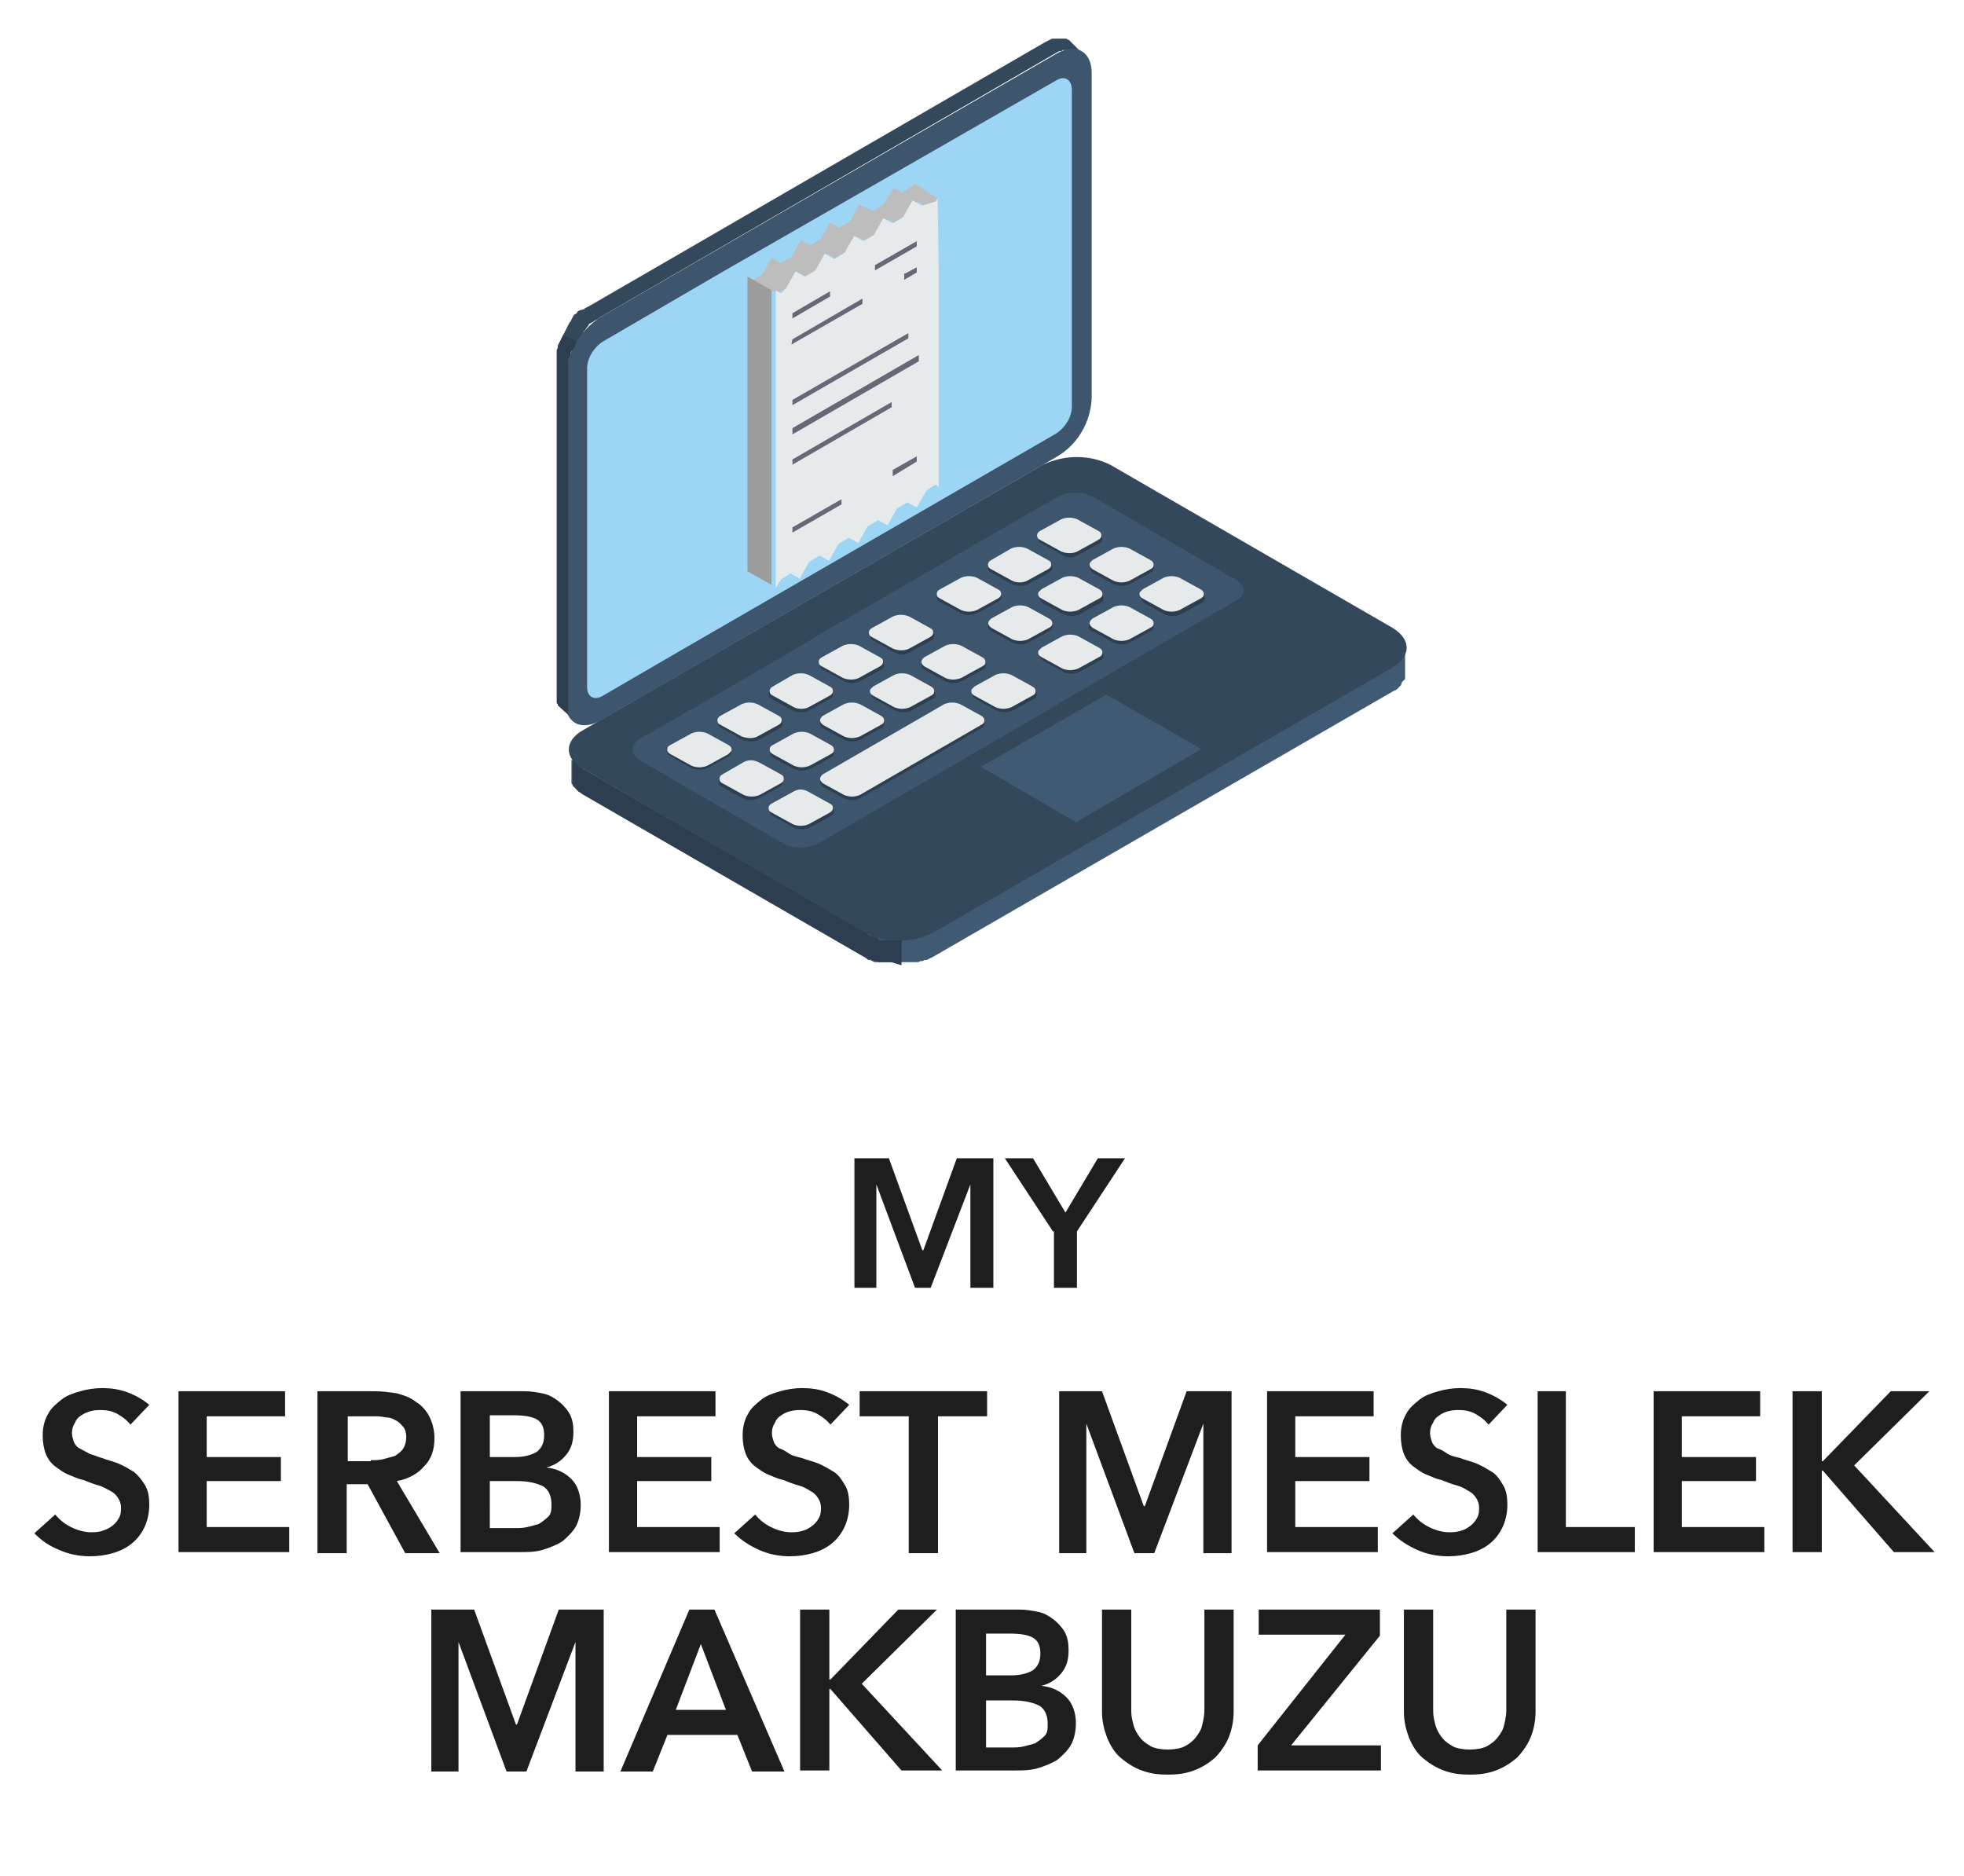 <?xml version="1.0" encoding="utf-8"?>
<!-- Generator: Adobe Illustrator 22.1.0, SVG Export Plug-In . SVG Version: 6.00 Build 0)  -->
<svg version="1.1" id="Layer_1" xmlns="http://www.w3.org/2000/svg" xmlns:xlink="http://www.w3.org/1999/xlink" x="0px" y="0px"
	 viewBox="0 0 188 179.6" style="enable-background:new 0 0 188 179.6;" xml:space="preserve">
<style type="text/css">
	.st0{fill:#34485C;}
	.st1{fill:#3D566E;}
	.st2{fill:#9DD6F5;}
	.st3{fill:#E6EAEB;}
	.st4{fill:#415A73;}
	.st5{fill:#2C3E50;}
	.st6{fill:#BDBDBD;}
	.st7{fill:#676775;}
	.st8{fill:#9C9C9C;}
	.st9{enable-background:new    ;}
	.st10{fill:#1F1E1E;}
</style>
<g id="Group_2697" transform="translate(-939.412 -567)">
	<g id="Group_2465" transform="translate(-4 64.574)">
		<g id="Group_2427" transform="translate(41.412 -837.574)">
			<g id="Group_2416" transform="translate(902 1340)">
				<path id="Path_4772" class="st0" d="M54.6,68.6l-1.1-1l-0.1-0.1v-0.1l-0.1-0.1v-0.2V67v-0.2v-0.2v-0.2V34.5v-0.2v-0.2v-0.2v-0.2
					v-0.2l0.1-0.2v-0.2l0.1-0.2l0.1-0.2l0.1-0.2l0.1-0.2l0.1-0.2l0.1-0.2l0.1-0.2l0.1-0.2l0.1-0.2l0.1-0.2l0.1-0.2l0.1-0.1l0.1-0.2
					l0.1-0.2l0.1-0.2l0.1-0.1l0.2-0.1l0.1-0.2l0.2-0.1l0.4-0.1l0.1-0.1l0.2-0.1l0.2-0.1L100.1,4l0.2-0.1l0.2-0.1l0.2-0.1h0.1h0.2
					h0.1h0.2h0.1h0.4h0.1h0.1h0.1l0.1,0.1h0.1l1.1,1.1l-0.1-0.1h-0.1h-0.1H103h-0.7h-0.1H102h-0.1h-0.2l-0.1,0.1h-0.2L101.2,5
					L57.4,30.4l-0.1,0.1l-0.2,0.1l-0.2,0.1l-0.1,0.1l-0.2,0.1L56.4,31l-0.1,0.2l-0.1,0.1L56,31.6l-0.1,0.1l-0.1,0.2l-0.1,0.2
					l-0.1,0.2l-0.1,0.2l-0.2,0.1l-0.1,0.2L55.1,33L55,33.2l-0.1,0.2l-0.2,0.2l-0.1,0.2V34l-0.1,0.2l-0.1,0.2v0.2v0.2V35v0.2v0.2V36
					v31.1v0.2v0.2v0.1v0.2V68v0.1v0.1v0.2l0.1,0.1L54.6,68.6z"/>
				<path id="Path_4773" class="st1" d="M57.4,30.4l43.8-25.3c1.8-1,3.3-0.2,3.3,1.9v31.1c-0.1,2.3-1.3,4.4-3.3,5.6L57.4,69
					c-1.8,1-3.3,0.2-3.3-1.9V36C54.3,33.7,55.5,31.7,57.4,30.4z"/>
				<path id="Path_4774" class="st2" d="M57.7,32.7L69.2,26l31.9-18.3c0.8-0.5,1.5-0.1,1.5,0.9v30.3c0,1-0.6,2-1.5,2.6l-36,20.8
					l-7.4,4.3c-0.8,0.5-1.5,0.1-1.5-0.8V35.3C56.2,34.3,56.8,33.3,57.7,32.7z"/>
				<path id="Path_4775" class="st3" d="M116.5,70.4l-13,7.4v-0.7l13-7.4V70.4z"/>
				<path id="Path_4776" class="st4" d="M134.5,62.3v2.4v0.1v0.1V65l-0.1,0.1l-0.1,0.1l-0.1,0.1l-0.1,0.3l-0.1,0.1l-0.1,0.1
					l-0.1,0.1l-0.1,0.1l-0.2,0.1l-0.2,0.1l-44,25.4l-0.2,0.1l-0.2,0.1l-0.2,0.1h-0.2L88.3,92h-0.2l-0.2,0.1h-0.2h-0.2h-0.2h-0.2
					h-0.2h-0.2h-1.3h-0.2H85h-0.2h-0.2h-0.2h-0.2h-0.3h-0.2L83.5,92l-0.2-0.1h-0.2l-0.2-0.2l-0.1-0.1L55.8,76l-0.1-0.1l-0.2-0.1
					l-0.1-0.1l-0.2-0.1l-0.1-0.1L55,75.4l-0.1-0.1l-0.1-0.1v-0.1L54.7,75v-0.1v-0.1v-0.1v-2.4v0.1v0.1v0.1l0,0v0.1l0.1,0.1l0.1,0.1
					L55,73l0.1,0.1l0.1,0.1l0.1,0.1l0.2,0.1l0.3,0.2l27,15.6l0.2,0.1l0.2,0.1l0.2,0.1h0.2l0.2,0.1H84l0.2,0.1h0.2h0.2h0.2h0.1h0.2
					h0.2h1.3h0.2H87h0.2h0.2h0.2h0.2l0.2-0.1h0.2l0.2-0.1h0.2l0.2-0.1l0.2-0.1l0.2-0.1l43.9-25.4l0.2-0.1l0.2-0.1l0.1-0.1l0.1-0.1
					l0.1-0.1l0.1-0.1l0.1-0.1l0.1-0.1l0.1-0.1l0.1-0.1v-0.1v-0.1L134.5,62.3z"/>
				<path id="Path_4777" class="st0" d="M55.8,69.9l44-25.4c2.1-1,4.5-1,6.5,0l27,15.6c1.8,1.1,1.8,2.7,0,3.8l-44,25.4
					c-2.1,1-4.5,1-6.5,0l-27-15.7C54,72.6,54,70.9,55.8,69.9z"/>
				<path id="Path_4778" class="st4" d="M103,78.7l12-7l-9.1-5.2l-12,6.9L103,78.7z"/>
				<path id="Path_4779" class="st1" d="M61.3,70.7l3.5-2l5.2-3l5.5-3.2l2.7-1.6c0,0,0.1,0,0.1-0.1l3.5-2l5.2-3l5.5-3.2l7.1-4.1
					l1.6-0.9c1.1-0.6,2.4-0.6,3.5,0l13.6,7.9c1,0.6,1,1.5,0,2l-16.9,9.8l-0.1,0.1L78.4,80.7c-1.1,0.6-2.4,0.6-3.5,0l-13.6-7.9
					C60.3,72.2,60.3,71.3,61.3,70.7z"/>
				<g id="Group_2415" transform="translate(15.111 46.226)">
					<path id="Path_4780" class="st5" d="M63.7,22.6l2-1.1c0.5-0.2,1-0.2,1.5,0l2,1.1c0.2,0.1,0.4,0.3,0.3,0.6
						c0,0.1-0.1,0.2-0.3,0.3l-2,1.1c-0.5,0.2-1,0.2-1.5,0l-2-1.1c-0.2-0.1-0.4-0.3-0.3-0.6C63.5,22.8,63.6,22.7,63.7,22.6z"/>
					<path id="Path_4781" class="st5" d="M56,27.1l-2,1.1c-0.2,0.1-0.4,0.3-0.3,0.6c0,0.1,0.1,0.2,0.3,0.3l2,1.1
						c0.5,0.2,1,0.2,1.5,0l2-1.1c0.2-0.1,0.4-0.3,0.3-0.6c0-0.1-0.1-0.2-0.3-0.3l-2-1.1C57,26.9,56.5,26.9,56,27.1z"/>
					<path id="Path_4782" class="st5" d="M60.9,29.9l-2,1.1c-0.2,0.1-0.4,0.3-0.3,0.6c0,0.1,0.1,0.2,0.3,0.3l2,1.1
						c0.5,0.2,1,0.2,1.5,0l2-1.1c0.2-0.1,0.4-0.3,0.3-0.6c0-0.1-0.1-0.2-0.3-0.3l-2-1.1C61.9,29.6,61.3,29.6,60.9,29.9z"/>
					<path id="Path_4783" class="st5" d="M57.5,24.6l2-1.1c0.2-0.1,0.4-0.3,0.3-0.6c0-0.1-0.1-0.2-0.3-0.3l-2-1.1
						c-0.5-0.2-1-0.2-1.5,0l-2,1.1c-0.2,0.1-0.4,0.3-0.3,0.6c0,0.1,0.1,0.2,0.3,0.3l2,1.1C56.5,24.8,57,24.8,57.5,24.6z"/>
					<path id="Path_4784" class="st5" d="M62.3,21.8l2-1.1c0.2-0.1,0.4-0.3,0.3-0.6c0-0.1-0.1-0.2-0.3-0.3l-2-1.1
						c-0.5-0.2-1-0.2-1.5,0l-2,1.1c-0.2,0.1-0.4,0.3-0.3,0.6c0,0.1,0.1,0.2,0.3,0.3l2,1.1C61.3,22,61.9,22,62.3,21.8z"/>
					<path id="Path_4785" class="st5" d="M54.6,26.2l-2,1.1c-0.5,0.2-1,0.2-1.5,0l-2-1.1c-0.2-0.1-0.4-0.3-0.3-0.6
						c0-0.1,0.1-0.2,0.3-0.3l2-1.1c0.5-0.2,1-0.2,1.5,0l2,1.1C55,25.7,55,26,54.6,26.2z"/>
					<path id="Path_4786" class="st5" d="M58.9,25.4l2-1.1c0.5-0.2,1-0.2,1.5,0l2,1.1c0.2,0.1,0.4,0.3,0.3,0.6
						c0,0.1-0.1,0.2-0.3,0.3l-2,1.1c-0.5,0.2-1,0.2-1.5,0l-2-1.1C58.5,26,58.5,25.7,58.9,25.4z"/>
					<path id="Path_4787" class="st5" d="M73.4,17l2-1.1c0.5-0.2,1-0.2,1.5,0l2,1.1c0.2,0.1,0.4,0.3,0.3,0.6c0,0.1-0.1,0.2-0.3,0.3
						l-2,1.1c-0.5,0.2-1,0.2-1.5,0l-2-1.1c-0.2-0.1-0.4-0.3-0.3-0.6C73.2,17.2,73.3,17.1,73.4,17z"/>
					<path id="Path_4788" class="st5" d="M78.3,19.8l2-1.1c0.5-0.2,1-0.2,1.5,0l2,1.1c0.2,0.1,0.4,0.3,0.3,0.6
						c0,0.1-0.1,0.2-0.3,0.3l-2,1.1c-0.5,0.2-1,0.2-1.5,0l-2-1.1C77.9,20.4,77.9,20.1,78.3,19.8z"/>
					<path id="Path_4789" class="st5" d="M67.2,19l2-1.1c0.2-0.1,0.4-0.3,0.3-0.6c0-0.1-0.1-0.2-0.3-0.3l-2-1.1
						c-0.5-0.2-1-0.2-1.5,0l-2,1.1c-0.2,0.1-0.4,0.3-0.3,0.6c0,0.1,0.1,0.2,0.3,0.3l2,1.1C66.2,19.2,66.7,19.2,67.2,19z"/>
					<path id="Path_4790" class="st5" d="M72,16.2l2-1.1c0.2-0.1,0.4-0.3,0.3-0.6c0-0.1-0.1-0.2-0.3-0.3l-2-1.1
						c-0.5-0.2-1-0.2-1.5,0l-2,1.1c-0.2,0.1-0.4,0.3-0.3,0.6c0,0.1,0.1,0.2,0.3,0.3l2,1.1C71,16.5,71.5,16.5,72,16.2z"/>
					<path id="Path_4791" class="st5" d="M68.6,19.8l2-1.1c0.5-0.2,1-0.2,1.5,0l2,1.1c0.2,0.1,0.4,0.3,0.3,0.6
						c0,0.1-0.1,0.2-0.3,0.3l-2,1.1c-0.5,0.2-1,0.2-1.5,0l-2-1.1C68.2,20.4,68.2,20.1,68.6,19.8z"/>
					<path id="Path_4792" class="st5" d="M63.7,28.2l11.6-6.7c0.5-0.2,1-0.2,1.5,0l2,1.1c0.2,0.1,0.4,0.3,0.3,0.6
						c0,0.1-0.1,0.2-0.3,0.3l-11.6,6.7c-0.5,0.2-1,0.2-1.5,0l-2-1.1c-0.2-0.1-0.4-0.3-0.3-0.6C63.5,28.4,63.6,28.3,63.7,28.2z"/>
					<path id="Path_4793" class="st5" d="M89.5,7.7l2-1.1c0.5-0.2,1-0.2,1.5,0l2,1.1c0.2,0.1,0.4,0.3,0.3,0.6c0,0.1-0.1,0.2-0.3,0.3
						l-2,1.1c-0.5,0.2-1,0.2-1.5,0l-2-1.1c-0.2-0.1-0.3-0.4-0.2-0.6C89.3,7.9,89.4,7.8,89.5,7.7z"/>
					<path id="Path_4794" class="st5" d="M94.4,10.6l2-1.1c0.5-0.2,1-0.2,1.5,0l2,1.1c0.2,0.1,0.4,0.3,0.3,0.6
						c0,0.1-0.1,0.2-0.3,0.3l-2,1.1c-0.5,0.2-1,0.2-1.5,0l-2-1.1C94,11.1,94,10.8,94.4,10.6z"/>
					<path id="Path_4795" class="st5" d="M88.1,6.9l2-1.1c0.2-0.1,0.4-0.3,0.3-0.6c0-0.1-0.1-0.2-0.3-0.3l-2-1.1
						c-0.5-0.2-1-0.2-1.5,0l-2,1.1c-0.2,0.1-0.4,0.3-0.3,0.6c0,0.1,0.1,0.2,0.3,0.3l2,1.1C87,7.2,87.6,7.2,88.1,6.9z"/>
					<path id="Path_4796" class="st5" d="M84.7,10.6l2-1.1c0.5-0.2,1-0.2,1.5,0l2,1.1c0.2,0.1,0.4,0.3,0.3,0.6
						c0,0.1-0.1,0.2-0.3,0.3l-2,1.1c-0.5,0.2-1,0.2-1.5,0l-2-1.1C84.3,11.1,84.3,10.8,84.7,10.6z"/>
					<path id="Path_4797" class="st5" d="M89.5,13.3l2-1.1c0.5-0.2,1-0.2,1.5,0l2,1.1c0.2,0.1,0.4,0.3,0.3,0.6
						c0,0.1-0.1,0.2-0.3,0.3l-2,1.1c-0.5,0.2-1,0.2-1.5,0l-2-1.1c-0.2,0-0.4-0.2-0.4-0.4C89.1,13.5,89.3,13.3,89.5,13.3z"/>
					<path id="Path_4798" class="st5" d="M78.4,12.5l2-1.1c0.2-0.1,0.4-0.3,0.3-0.6c0-0.1-0.1-0.2-0.3-0.3l-2-1.1
						c-0.5-0.2-1-0.2-1.5,0l-2,1.1c-0.2,0.1-0.4,0.3-0.3,0.6c0,0.1,0.1,0.2,0.3,0.3l2,1.1C77.4,12.7,77.9,12.7,78.4,12.5z"/>
					<path id="Path_4799" class="st5" d="M83.3,9.7l2-1.1c0.2-0.1,0.4-0.3,0.3-0.6c0-0.1-0.1-0.2-0.3-0.3l-2-1.1
						c-0.5-0.2-1-0.2-1.5,0l-2,1.1c-0.2,0.1-0.4,0.3-0.3,0.6c0,0.1,0.1,0.2,0.3,0.3l2,1.1C82.3,9.9,82.8,9.9,83.3,9.7z"/>
					<path id="Path_4800" class="st5" d="M79.8,13.3l2-1.1c0.5-0.2,1-0.2,1.5,0l2,1.1c0.2,0.1,0.4,0.3,0.3,0.6
						c0,0.1-0.1,0.2-0.3,0.3l-2,1.1c-0.5,0.2-1,0.2-1.5,0l-2-1.1c-0.2-0.1-0.4-0.3-0.3-0.6C79.6,13.5,79.7,13.4,79.8,13.3z"/>
					<path id="Path_4801" class="st5" d="M84.7,16.1l2-1.1c0.5-0.2,1-0.2,1.5,0l2,1.1c0.2,0.1,0.4,0.3,0.3,0.6
						c0,0.1-0.1,0.2-0.3,0.3l-2,1.1c-0.5,0.2-1,0.2-1.5,0l-2-1.1C84.3,16.7,84.3,16.4,84.7,16.1z"/>
				</g>
				<path id="Path_4802" class="st3" d="M78.8,68.5l2-1.1c0.5-0.2,1-0.2,1.5,0l2,1.1c0.2,0.1,0.4,0.3,0.3,0.6c0,0.1-0.1,0.2-0.3,0.3
					l-2,1.1c-0.5,0.2-1,0.2-1.5,0l-2-1.1C78.4,69.1,78.4,68.8,78.8,68.5z"/>
				<path id="Path_4803" class="st3" d="M71.1,73l-1.9,1.1c-0.2,0.1-0.4,0.3-0.3,0.6c0,0.1,0.1,0.2,0.3,0.3l2,1.1
					c0.5,0.2,1,0.2,1.5,0l2-1.1c0.2-0.1,0.4-0.3,0.3-0.6c0-0.1-0.1-0.2-0.3-0.3l-2-1.1C72.1,72.7,71.6,72.7,71.1,73z"/>
				<path id="Path_4804" class="st3" d="M75.9,75.8l-2,1.1c-0.2,0.1-0.4,0.3-0.3,0.6c0,0.1,0.1,0.2,0.3,0.3l2,1.1
					c0.5,0.2,1,0.2,1.5,0l2-1.1c0.2-0.1,0.4-0.3,0.3-0.6c0-0.1-0.1-0.2-0.3-0.3l-2-1.1C76.9,75.5,76.4,75.5,75.9,75.8z"/>
				<path id="Path_4805" class="st3" d="M72.5,70.5l2-1.1c0.2-0.1,0.4-0.3,0.3-0.6c0-0.1-0.1-0.2-0.3-0.3l-2-1.1
					c-0.5-0.2-1-0.2-1.5,0l-2,1.1c-0.2,0.1-0.4,0.3-0.3,0.6c0,0.1,0.1,0.2,0.3,0.3l2,1.1C71.6,70.7,72.1,70.7,72.5,70.5z"/>
				<path id="Path_4806" class="st3" d="M77.4,67.7l2-1.1c0.2-0.1,0.4-0.3,0.3-0.6c0-0.1-0.1-0.2-0.3-0.3l-2-1.1
					c-0.5-0.2-1-0.2-1.5,0L74,65.7c-0.2,0.1-0.4,0.3-0.3,0.6c0,0.1,0.1,0.2,0.3,0.3l2,1.1C76.4,67.9,77,67.9,77.4,67.7z"/>
				<path id="Path_4807" class="st3" d="M69.7,72.2l-2,1.1c-0.5,0.2-1,0.2-1.5,0l-2-1.1c-0.2-0.1-0.4-0.3-0.3-0.6
					c0-0.1,0.1-0.2,0.3-0.3l2-1.1c0.5-0.2,1-0.2,1.5,0l2,1.1c0.2,0.1,0.4,0.3,0.3,0.6C69.9,72,69.8,72.1,69.7,72.2z"/>
				<path id="Path_4808" class="st3" d="M74,71.3l2-1.1c0.5-0.2,1-0.2,1.5,0l2,1.1c0.2,0.1,0.4,0.3,0.3,0.6c0,0.1-0.1,0.2-0.3,0.3
					l-2,1.1c-0.5,0.2-1,0.2-1.5,0l-2-1.1c-0.2-0.1-0.4-0.3-0.3-0.6C73.7,71.5,73.8,71.4,74,71.3z"/>
				<path id="Path_4809" class="st3" d="M88.5,62.9l2-1.1c0.5-0.2,1-0.2,1.5,0l2,1.1c0.2,0.1,0.4,0.3,0.3,0.6c0,0.1-0.1,0.2-0.3,0.3
					l-2,1.1c-0.5,0.2-1,0.2-1.5,0l-2-1.1C88.1,63.5,88.1,63.2,88.5,62.9z"/>
				<path id="Path_4810" class="st3" d="M93.3,65.7l2-1.1c0.5-0.2,1-0.2,1.5,0l2,1.1c0.2,0.1,0.4,0.3,0.3,0.6c0,0.1-0.1,0.2-0.3,0.3
					l-2,1.1c-0.5,0.2-1,0.2-1.5,0l-2-1.1c-0.2-0.1-0.4-0.3-0.3-0.6C93.1,65.9,93.2,65.8,93.3,65.7z"/>
				<path id="Path_4811" class="st3" d="M82.2,64.9l2-1.1c0.2-0.1,0.4-0.3,0.3-0.6c0-0.1-0.1-0.2-0.3-0.3l-2-1.1
					c-0.5-0.2-1-0.2-1.5,0l-2,1.1c-0.2,0.1-0.4,0.3-0.3,0.6c0,0.1,0.1,0.2,0.3,0.3l2,1.1C81.2,65.1,81.8,65.1,82.2,64.9z"/>
				<path id="Path_4812" class="st3" d="M87,62.1l2-1.1c0.2-0.1,0.4-0.3,0.3-0.6c0-0.1-0.1-0.2-0.3-0.3L87,59c-0.5-0.2-1-0.2-1.5,0
					l-2,1.1c-0.2,0.1-0.4,0.3-0.3,0.6c0,0.1,0.1,0.2,0.3,0.3l2,1.1C86,62.3,86.6,62.3,87,62.1z"/>
				<path id="Path_4813" class="st3" d="M83.6,65.7l2-1.1c0.5-0.2,1-0.2,1.5,0l2,1.1c0.2,0.1,0.4,0.3,0.3,0.6c0,0.1-0.1,0.2-0.3,0.3
					l-2,1.1c-0.5,0.2-1,0.2-1.5,0l-2-1.1c-0.2-0.1-0.4-0.3-0.3-0.6C83.4,65.9,83.5,65.8,83.6,65.7z"/>
				<path id="Path_4814" class="st3" d="M78.8,74.1l11.6-6.7c0.5-0.2,1-0.2,1.5,0l2,1.1c0.2,0.1,0.4,0.3,0.3,0.6
					c0,0.1-0.1,0.2-0.3,0.3l-11.6,6.7c-0.5,0.2-1,0.2-1.5,0l-2-1.1C78.4,74.7,78.4,74.4,78.8,74.1z"/>
				<path id="Path_4815" class="st3" d="M104.6,53.6l2-1.1c0.5-0.2,1-0.2,1.5,0l2,1.1c0.2,0.1,0.4,0.3,0.3,0.6
					c0,0.1-0.1,0.2-0.3,0.3l-2,1.1c-0.5,0.2-1,0.2-1.5,0l-2-1.1C104.2,54.2,104.2,53.9,104.6,53.6z"/>
				<path id="Path_4816" class="st3" d="M109.4,56.4l2-1.1c0.5-0.2,1-0.2,1.5,0l2,1.1c0.2,0.1,0.4,0.3,0.3,0.6
					c0,0.1-0.1,0.2-0.3,0.3l-2,1.1c-0.5,0.2-1,0.2-1.5,0l-2-1.1c-0.2-0.1-0.4-0.3-0.3-0.6C109.2,56.6,109.3,56.5,109.4,56.4z"/>
				<path id="Path_4817" class="st3" d="M103.1,52.8l2-1.1c0.2-0.1,0.4-0.3,0.3-0.6c0-0.1-0.1-0.2-0.3-0.3l-2-1.1
					c-0.5-0.2-1-0.2-1.5,0l-2,1.1c-0.2,0.1-0.4,0.3-0.3,0.6c0,0.1,0.1,0.2,0.3,0.3l2,1.1C102.1,53,102.7,53,103.1,52.8z"/>
				<path id="Path_4818" class="st3" d="M99.7,56.4l2-1.1c0.5-0.2,1-0.2,1.5,0l2,1.1c0.2,0.1,0.4,0.3,0.3,0.6c0,0.1-0.1,0.2-0.3,0.3
					l-2,1.1c-0.5,0.2-1,0.2-1.5,0l-2-1.1c-0.2-0.1-0.4-0.3-0.3-0.6C99.5,56.6,99.6,56.5,99.7,56.4z"/>
				<path id="Path_4819" class="st3" d="M104.6,59.2l2-1.1c0.5-0.2,1-0.2,1.5,0l2,1.1c0.2,0.1,0.4,0.3,0.3,0.6
					c0,0.1-0.1,0.2-0.3,0.3l-2,1.1c-0.5,0.2-1,0.2-1.5,0l-2-1.1C104.2,59.8,104.2,59.5,104.6,59.2z"/>
				<path id="Path_4820" class="st3" d="M93.5,58.4l2-1.1c0.2-0.1,0.4-0.3,0.3-0.6c0-0.1-0.1-0.2-0.3-0.3l-2-1.1
					c-0.5-0.2-1-0.2-1.5,0l-2,1.1c-0.2,0.1-0.4,0.3-0.3,0.6c0,0.1,0.1,0.2,0.3,0.3l2,1.1C92.5,58.6,93,58.6,93.5,58.4z"/>
				<path id="Path_4821" class="st3" d="M98.3,55.6l2-1.1c0.2-0.1,0.4-0.3,0.3-0.6c0-0.1-0.1-0.2-0.3-0.3l-2-1.1
					c-0.5-0.2-1-0.2-1.5,0l-1.9,1.1c-0.2,0.1-0.4,0.3-0.3,0.6c0,0.1,0.1,0.2,0.3,0.3l2,1.1C97.3,55.8,97.9,55.8,98.3,55.6z"/>
				<path id="Path_4822" class="st3" d="M94.9,59.2l2-1.1c0.5-0.2,1-0.2,1.5,0l2,1.1c0.2,0.1,0.4,0.3,0.3,0.6c0,0.1-0.1,0.2-0.3,0.3
					l-2,1.1c-0.5,0.2-1,0.2-1.5,0l-2-1.1C94.5,59.8,94.5,59.5,94.9,59.2z"/>
				<path id="Path_4823" class="st3" d="M99.7,62l2-1.1c0.5-0.2,1-0.2,1.5,0l2,1.1c0.2,0.1,0.4,0.3,0.3,0.6c0,0.1-0.1,0.2-0.3,0.3
					l-2,1.1c-0.5,0.2-1,0.2-1.5,0l-2-1.1c-0.2-0.1-0.4-0.3-0.3-0.6C99.5,62.2,99.6,62.1,99.7,62z"/>
				<path id="Path_4824" class="st5" d="M54.6,68.6l-1.1-1l-0.1-0.1v-0.1l-0.1-0.1v-0.2V67v-0.2v-0.2v-0.2V34.5v-0.2v-0.2v-0.2v-0.2
					v-0.2l0.1-0.2v-0.2l0.1-0.2l0.1-0.2l0.1-0.2l0.1-0.2l0.1-0.2V32l1.3,0.7v0.1L55.1,33L55,33.2l-0.1,0.2l-0.2,0.2l-0.1,0.2V34
					l-0.1,0.2l-0.1,0.2v0.2v0.2V35v0.2v0.2V36v31.1v0.2v0.2v0.1v0.2V68v0.1v0.1v0.2l0.1,0.1L54.6,68.6z"/>
				<path id="Path_4825" class="st5" d="M86.3,92.4V90h-0.9h-0.2H85h-0.2h-0.2h-0.2h-0.2l-0.3-0.3h-0.2l-0.2-0.1h-0.2l-0.2-0.1
					l-0.2-0.2l-0.2-0.1L55.8,73.6l-0.1-0.1l-0.2-0.1l-0.1-0.1l-0.1-0.1l-0.1-0.1L55.1,73L55,72.9l-0.1-0.1v-0.1l-0.1-0.1v-0.1v-0.1
					v-0.1v2.4v0.1v0.1V75l0.1,0.1v0.1l0.1,0.1l0.1,0.1l0.1,0.1v0.1l0.1,0.1l0.1,0.1l0.2,0.1l0.1,0.1l27,15.6l0.2,0.1l0.2,0.1h0.2
					l0.2,0.1l0.2,0.1h0.2l0.2,0.1h0.2h0.2h0.2h0.2h0.2h0.2L86.3,92.4L86.3,92.4z"/>
			</g>
			<g id="Group_2417" transform="translate(924.653 1353.983)">
				<path id="Path_4456" class="st6" d="M51.2,42l-2.3-1.3V12.5l0.5,0.3l0.9-0.5l0.9-1.6l0.9,0.5l1-0.6L54,9l0.9,0.5l1-0.6l0.9-1.6
					l0.9,0.5l1-0.6l0.9-1.6l1.3,0.6l1-0.6l1-1.6l2.3,1.3l-0.9,1.6l-1,0.6L62.4,7l-1,1.6l-1,0.6l-0.9-0.5l-1,1.6l-1,0.6l-1-0.6
					l-1,1.6l-1,0.6l-1-0.5l-0.9,1.6l-0.9,0.5l-0.5-0.3L51.2,42L51.2,42z M64.6,3.9l-0.9,0.5L66,5.8l0.9-0.5L67.1,5l-2.2-1.4
					L64.6,3.9z"/>
				<path id="Path_4457" class="st3" d="M67.2,11.7v20.9l-0.3-0.2L66,33l-0.9,1.6l-0.9-0.5l-1,0.6l-0.9,1.6l-0.9-0.5l-1,0.6L59.5,38
					l-0.9-0.5l-1,0.6l-0.9,1.6l-0.9-0.5l-1,0.6l-0.9,1.6L53,40.9l-0.9,0.6l-0.5,0.8V13.8l0.5,0.3l0.5-0.5l0.9-1.6l0.9,0.5l1-0.6
					l0.9-1.6l0.9,0.5l1-0.6l0.9-1.6L60,9.1l1-0.6l0.9-1.6l0.9,0.5l1-0.6l0.9-1.6l0.9,0.5l1.3-0.4L67.1,5L67.2,11.7L67.2,11.7z"/>
				<path id="Path_4458" class="st7" d="M53.2,24.3l11.1-6.4v0.5l-11.1,6.4C53.2,24.8,53.2,24.3,53.2,24.3z"/>
				<path id="Path_4459" class="st7" d="M53.2,27l12.1-7v0.6l-12.1,7C53.2,27.6,53.2,27,53.2,27z"/>
				<path id="Path_4460" class="st7" d="M53.2,30l9.5-5.5V25l-9.5,5.5V30z"/>
				<path id="Path_4461" class="st7" d="M53.2,36.5l4.7-2.7v0.5L53.2,37V36.5z"/>
				<path id="Path_4462" class="st7" d="M62.8,31l2.3-1.3v0.5l-2.3,1.4V31z"/>
				<path id="Path_4463" class="st7" d="M53.2,16l3.6-2.1v0.5l-3.6,2.1V16z"/>
				<path id="Path_4464" class="st7" d="M61.1,11.4l4-2.3v0.5l-4,2.3V11.4z"/>
				<path id="Path_4465" class="st7" d="M53.2,18.5l6.7-3.9v0.5L53.1,19L53.2,18.5L53.2,18.5z"/>
				<path id="Path_4466" class="st7" d="M64,12.2l1.1-0.6v0.5l-1.2,0.7v-0.6C63.9,12.2,64,12.2,64,12.2z"/>
				<path id="Path_4467" class="st8" d="M48.9,12.5v28.2l2.3,1.3V13.8L48.9,12.5z"/>
			</g>
		</g>
		<g id="Group_2426" transform="translate(-57 -929)">
			<g class="st9">
				<path class="st10" d="M1082.1,1542.3h3.4l3.2,8.8h0.1l3.2-8.8h3.5v12.4h-2.2v-9.9h0l-3.8,9.9h-1.5l-3.7-9.9h0v9.9h-2.1V1542.3z"
					/>
				<path class="st10" d="M1101.2,1549.3l-4.6-7h2.7l3.1,5.2l3.1-5.2h2.6l-4.6,7v5.4h-2.2V1549.3z"/>
			</g>
			<g class="st9">
				<path class="st10" d="M1012.9,1567.8c-0.3-0.4-0.7-0.7-1.2-1s-1.1-0.4-1.6-0.4c-0.3,0-0.6,0-1,0.1c-0.3,0.1-0.6,0.2-0.9,0.4
					c-0.3,0.2-0.5,0.4-0.6,0.7c-0.2,0.3-0.3,0.6-0.3,1c0,0.3,0.1,0.6,0.2,0.9c0.1,0.2,0.3,0.5,0.6,0.6c0.3,0.2,0.6,0.3,0.9,0.5
					c0.4,0.1,0.8,0.3,1.2,0.4c0.5,0.2,1,0.3,1.5,0.5s1,0.5,1.5,0.8c0.4,0.3,0.8,0.8,1.1,1.3c0.3,0.5,0.4,1.1,0.4,1.9
					c0,0.8-0.2,1.6-0.5,2.2c-0.3,0.6-0.7,1.1-1.2,1.5c-0.5,0.4-1.1,0.7-1.8,0.9c-0.7,0.2-1.4,0.3-2.2,0.3c-1,0-2-0.2-2.9-0.6
					c-1-0.4-1.7-0.9-2.4-1.6l2-1.8c0.4,0.5,0.9,0.9,1.5,1.2c0.6,0.3,1.3,0.5,1.9,0.5c0.3,0,0.6,0,1-0.1c0.3-0.1,0.6-0.2,0.9-0.4
					c0.3-0.2,0.5-0.4,0.7-0.7c0.2-0.3,0.3-0.6,0.3-1.1c0-0.4-0.1-0.7-0.3-1c-0.2-0.3-0.4-0.5-0.8-0.7s-0.7-0.4-1.1-0.5
					s-0.9-0.3-1.4-0.5c-0.5-0.1-0.9-0.3-1.4-0.5c-0.5-0.2-0.9-0.5-1.3-0.8c-0.4-0.3-0.7-0.7-0.9-1.2c-0.2-0.5-0.3-1.1-0.3-1.8
					c0-0.8,0.2-1.5,0.5-2c0.3-0.6,0.8-1,1.3-1.4c0.5-0.4,1.1-0.6,1.8-0.8c0.7-0.2,1.4-0.3,2.1-0.3c0.8,0,1.6,0.1,2.4,0.4
					c0.8,0.3,1.5,0.7,2.1,1.2L1012.9,1567.8z"/>
				<path class="st10" d="M1017.5,1564.6h10.2v2.4h-7.5v3.9h7.1v2.3h-7.1v4.4h7.9v2.4h-10.6V1564.6z"/>
				<path class="st10" d="M1030.9,1564.6h5.4c0.7,0,1.4,0.1,2.1,0.2c0.7,0.2,1.3,0.4,1.8,0.8c0.5,0.3,1,0.8,1.3,1.4
					c0.3,0.6,0.5,1.3,0.5,2.1c0,1.1-0.3,2-1,2.7c-0.6,0.7-1.5,1.2-2.6,1.4l4.1,6.9h-3.3l-3.6-6.6h-2v6.6h-2.8V1564.6z
					 M1035.9,1571.2c0.4,0,0.8,0,1.2-0.1c0.4-0.1,0.7-0.2,1.1-0.3c0.3-0.2,0.6-0.4,0.8-0.7c0.2-0.3,0.3-0.7,0.3-1.1
					c0-0.4-0.1-0.8-0.3-1s-0.4-0.5-0.7-0.6c-0.3-0.2-0.6-0.3-1-0.3c-0.4-0.1-0.7-0.1-1.1-0.1h-2.5v4.3H1035.9z"/>
				<path class="st10" d="M1044.6,1564.6h6c0.6,0,1.2,0.1,1.7,0.2c0.6,0.1,1.1,0.4,1.5,0.7c0.4,0.3,0.8,0.7,1.1,1.2
					c0.3,0.5,0.4,1.1,0.4,1.8c0,0.9-0.2,1.6-0.7,2.2c-0.5,0.6-1.1,1-1.9,1.2v0c1,0.1,1.8,0.5,2.4,1.1s0.9,1.5,0.9,2.5
					c0,0.8-0.2,1.6-0.5,2.1s-0.8,1-1.3,1.4c-0.5,0.3-1.2,0.6-1.9,0.8c-0.7,0.2-1.4,0.2-2.2,0.2h-5.6V1564.6z M1047.3,1570.9h2.4
					c0.9,0,1.6-0.2,2.1-0.5c0.5-0.4,0.7-0.9,0.7-1.6c0-0.7-0.2-1.2-0.7-1.5c-0.5-0.3-1.3-0.4-2.3-0.4h-2.2V1570.9z M1047.3,1577.7
					h2.5c0.3,0,0.7,0,1.1-0.1c0.4-0.1,0.8-0.2,1.1-0.3c0.3-0.2,0.6-0.4,0.9-0.7s0.3-0.7,0.3-1.2c0-0.8-0.3-1.4-0.8-1.7
					c-0.6-0.3-1.4-0.5-2.5-0.5h-2.6V1577.7z"/>
				<path class="st10" d="M1058.7,1564.6h10.2v2.4h-7.5v3.9h7.1v2.3h-7.1v4.4h7.9v2.4h-10.6V1564.6z"/>
				<path class="st10" d="M1079.9,1567.8c-0.3-0.4-0.7-0.7-1.2-1c-0.5-0.3-1.1-0.4-1.6-0.4c-0.3,0-0.6,0-1,0.1s-0.6,0.2-0.9,0.4
					c-0.3,0.2-0.5,0.4-0.6,0.7c-0.2,0.3-0.3,0.6-0.3,1c0,0.3,0.1,0.6,0.2,0.9c0.1,0.2,0.3,0.5,0.6,0.6s0.6,0.3,0.9,0.5
					s0.8,0.3,1.2,0.4c0.5,0.2,1,0.3,1.5,0.5s1,0.5,1.5,0.8s0.8,0.8,1.1,1.3s0.4,1.1,0.4,1.9c0,0.8-0.2,1.6-0.5,2.2s-0.7,1.1-1.2,1.5
					c-0.5,0.4-1.1,0.7-1.8,0.9c-0.7,0.2-1.4,0.3-2.2,0.3c-1,0-2-0.2-2.9-0.6s-1.7-0.9-2.4-1.6l2-1.8c0.4,0.5,0.9,0.9,1.5,1.2
					c0.6,0.3,1.3,0.5,1.9,0.5c0.3,0,0.6,0,1-0.1s0.6-0.2,0.9-0.4c0.3-0.2,0.5-0.4,0.7-0.7c0.2-0.3,0.3-0.6,0.3-1.1
					c0-0.4-0.1-0.7-0.3-1c-0.2-0.3-0.4-0.5-0.8-0.7c-0.3-0.2-0.7-0.4-1.1-0.5c-0.4-0.1-0.9-0.3-1.4-0.5c-0.5-0.1-0.9-0.3-1.4-0.5
					c-0.5-0.2-0.9-0.5-1.3-0.8c-0.4-0.3-0.7-0.7-0.9-1.2c-0.2-0.5-0.3-1.1-0.3-1.8c0-0.8,0.2-1.5,0.5-2c0.3-0.6,0.8-1,1.3-1.4
					c0.5-0.4,1.1-0.6,1.8-0.8c0.7-0.2,1.4-0.3,2.1-0.3c0.8,0,1.6,0.1,2.4,0.4c0.8,0.3,1.5,0.7,2.1,1.2L1079.9,1567.8z"/>
				<path class="st10" d="M1087.4,1567h-4.7v-2.4h12.2v2.4h-4.7v13.1h-2.8V1567z"/>
				<path class="st10" d="M1101.6,1564.6h4.3l4,11h0.1l4-11h4.3v15.5h-2.7v-12.4h0l-4.7,12.4h-1.9l-4.6-12.4h0v12.4h-2.6V1564.6z"/>
				<path class="st10" d="M1121.7,1564.6h10.2v2.4h-7.5v3.9h7.1v2.3h-7.1v4.4h7.9v2.4h-10.6V1564.6z"/>
				<path class="st10" d="M1142.9,1567.8c-0.3-0.4-0.7-0.7-1.2-1c-0.5-0.3-1.1-0.4-1.6-0.4c-0.3,0-0.6,0-1,0.1s-0.6,0.2-0.9,0.4
					c-0.3,0.2-0.5,0.4-0.6,0.7c-0.2,0.3-0.3,0.6-0.3,1c0,0.3,0.1,0.6,0.2,0.9c0.1,0.2,0.3,0.5,0.6,0.6s0.6,0.3,0.9,0.5
					s0.8,0.3,1.2,0.4c0.5,0.2,1,0.3,1.5,0.5s1,0.5,1.5,0.8s0.8,0.8,1.1,1.3s0.4,1.1,0.4,1.9c0,0.8-0.2,1.6-0.5,2.2s-0.7,1.1-1.2,1.5
					c-0.5,0.4-1.1,0.7-1.8,0.9c-0.7,0.2-1.4,0.3-2.2,0.3c-1,0-2-0.2-2.9-0.6s-1.7-0.9-2.4-1.6l2-1.8c0.4,0.5,0.9,0.9,1.5,1.2
					c0.6,0.3,1.3,0.5,1.9,0.5c0.3,0,0.6,0,1-0.1s0.6-0.2,0.9-0.4c0.3-0.2,0.5-0.4,0.7-0.7c0.2-0.3,0.3-0.6,0.3-1.1
					c0-0.4-0.1-0.7-0.3-1c-0.2-0.3-0.4-0.5-0.8-0.7c-0.3-0.2-0.7-0.4-1.1-0.5c-0.4-0.1-0.9-0.3-1.4-0.5c-0.5-0.1-0.9-0.3-1.4-0.5
					c-0.5-0.2-0.9-0.5-1.3-0.8c-0.4-0.3-0.7-0.7-0.9-1.2c-0.2-0.5-0.3-1.1-0.3-1.8c0-0.8,0.2-1.5,0.5-2c0.3-0.6,0.8-1,1.3-1.4
					c0.5-0.4,1.1-0.6,1.8-0.8c0.7-0.2,1.4-0.3,2.1-0.3c0.8,0,1.6,0.1,2.4,0.4c0.8,0.3,1.5,0.7,2.1,1.2L1142.9,1567.8z"/>
				<path class="st10" d="M1147.5,1564.6h2.8v13h6.6v2.4h-9.3V1564.6z"/>
				<path class="st10" d="M1158.7,1564.6h10.2v2.4h-7.5v3.9h7.1v2.3h-7.1v4.4h7.9v2.4h-10.6V1564.6z"/>
				<path class="st10" d="M1172,1564.6h2.8v6.7h0.1l6.5-6.7h3.7l-7.2,7.1l7.7,8.3h-3.9l-6.8-7.8h-0.1v7.8h-2.8V1564.6z"/>
			</g>
			<g class="st9">
				<path class="st10" d="M1041.5,1585.5h4.3l4,11h0.1l4-11h4.3v15.5h-2.7v-12.4h0l-4.7,12.4h-1.9l-4.6-12.4h0v12.4h-2.6V1585.5z"/>
				<path class="st10" d="M1066.4,1585.5h2.4l6.7,15.5h-3.1l-1.4-3.5h-6.7l-1.4,3.5h-3.1L1066.4,1585.5z M1069.9,1595.1l-2.4-6.3
					l-2.4,6.3H1069.9z"/>
				<path class="st10" d="M1077,1585.5h2.8v6.7h0.1l6.5-6.7h3.7l-7.2,7.1l7.7,8.3h-3.9l-6.8-7.8h-0.1v7.8h-2.8V1585.5z"/>
				<path class="st10" d="M1092,1585.5h6c0.6,0,1.2,0.1,1.7,0.2c0.6,0.1,1.1,0.4,1.5,0.7c0.4,0.3,0.8,0.7,1.1,1.2
					c0.3,0.5,0.4,1.1,0.4,1.8c0,0.9-0.2,1.6-0.7,2.2c-0.5,0.6-1.1,1-1.9,1.2v0c1,0.1,1.8,0.5,2.4,1.1s0.9,1.5,0.9,2.5
					c0,0.8-0.2,1.6-0.5,2.1s-0.8,1-1.3,1.4c-0.5,0.3-1.2,0.6-1.9,0.8c-0.7,0.2-1.4,0.2-2.2,0.2h-5.6V1585.5z M1094.8,1591.8h2.4
					c0.9,0,1.6-0.2,2.1-0.5c0.5-0.4,0.7-0.9,0.7-1.6c0-0.7-0.2-1.2-0.7-1.5c-0.5-0.3-1.3-0.4-2.3-0.4h-2.2V1591.8z M1094.8,1598.7
					h2.5c0.3,0,0.7,0,1.1-0.1c0.4-0.1,0.8-0.2,1.1-0.3c0.3-0.2,0.6-0.4,0.9-0.7s0.3-0.7,0.3-1.2c0-0.8-0.3-1.4-0.8-1.7
					c-0.6-0.3-1.4-0.5-2.5-0.5h-2.6V1598.7z"/>
				<path class="st10" d="M1118.5,1595.3c0,0.9-0.2,1.8-0.5,2.5s-0.8,1.4-1.3,1.9c-0.6,0.5-1.2,0.9-2,1.2c-0.8,0.3-1.6,0.4-2.5,0.4
					c-0.9,0-1.7-0.1-2.5-0.4c-0.8-0.3-1.4-0.7-2-1.2s-1-1.2-1.3-1.9c-0.3-0.8-0.5-1.6-0.5-2.5v-9.8h2.8v9.7c0,0.5,0.1,0.9,0.2,1.3
					c0.1,0.4,0.3,0.8,0.6,1.2s0.6,0.6,1.1,0.9c0.4,0.2,1,0.3,1.6,0.3s1.2-0.1,1.6-0.3c0.4-0.2,0.8-0.5,1.1-0.9s0.5-0.7,0.6-1.2
					c0.1-0.4,0.2-0.9,0.2-1.3v-9.7h2.8V1595.3z"/>
				<path class="st10" d="M1120.8,1598.5l8.4-10.6h-8.3v-2.4h11.6v2.5l-8.5,10.5h8.6v2.4h-11.8V1598.5z"/>
				<path class="st10" d="M1147.4,1595.3c0,0.9-0.2,1.8-0.5,2.5s-0.8,1.4-1.3,1.9c-0.6,0.5-1.2,0.9-2,1.2c-0.8,0.3-1.6,0.4-2.5,0.4
					c-0.9,0-1.7-0.1-2.5-0.4c-0.8-0.3-1.4-0.7-2-1.2s-1-1.2-1.3-1.9c-0.3-0.8-0.5-1.6-0.5-2.5v-9.8h2.8v9.7c0,0.5,0.1,0.9,0.2,1.3
					c0.1,0.4,0.3,0.8,0.6,1.2s0.6,0.6,1.1,0.9c0.4,0.2,1,0.3,1.6,0.3s1.2-0.1,1.6-0.3c0.4-0.2,0.8-0.5,1.1-0.9s0.5-0.7,0.6-1.2
					c0.1-0.4,0.2-0.9,0.2-1.3v-9.7h2.8V1595.3z"/>
			</g>
		</g>
	</g>
</g>
</svg>
